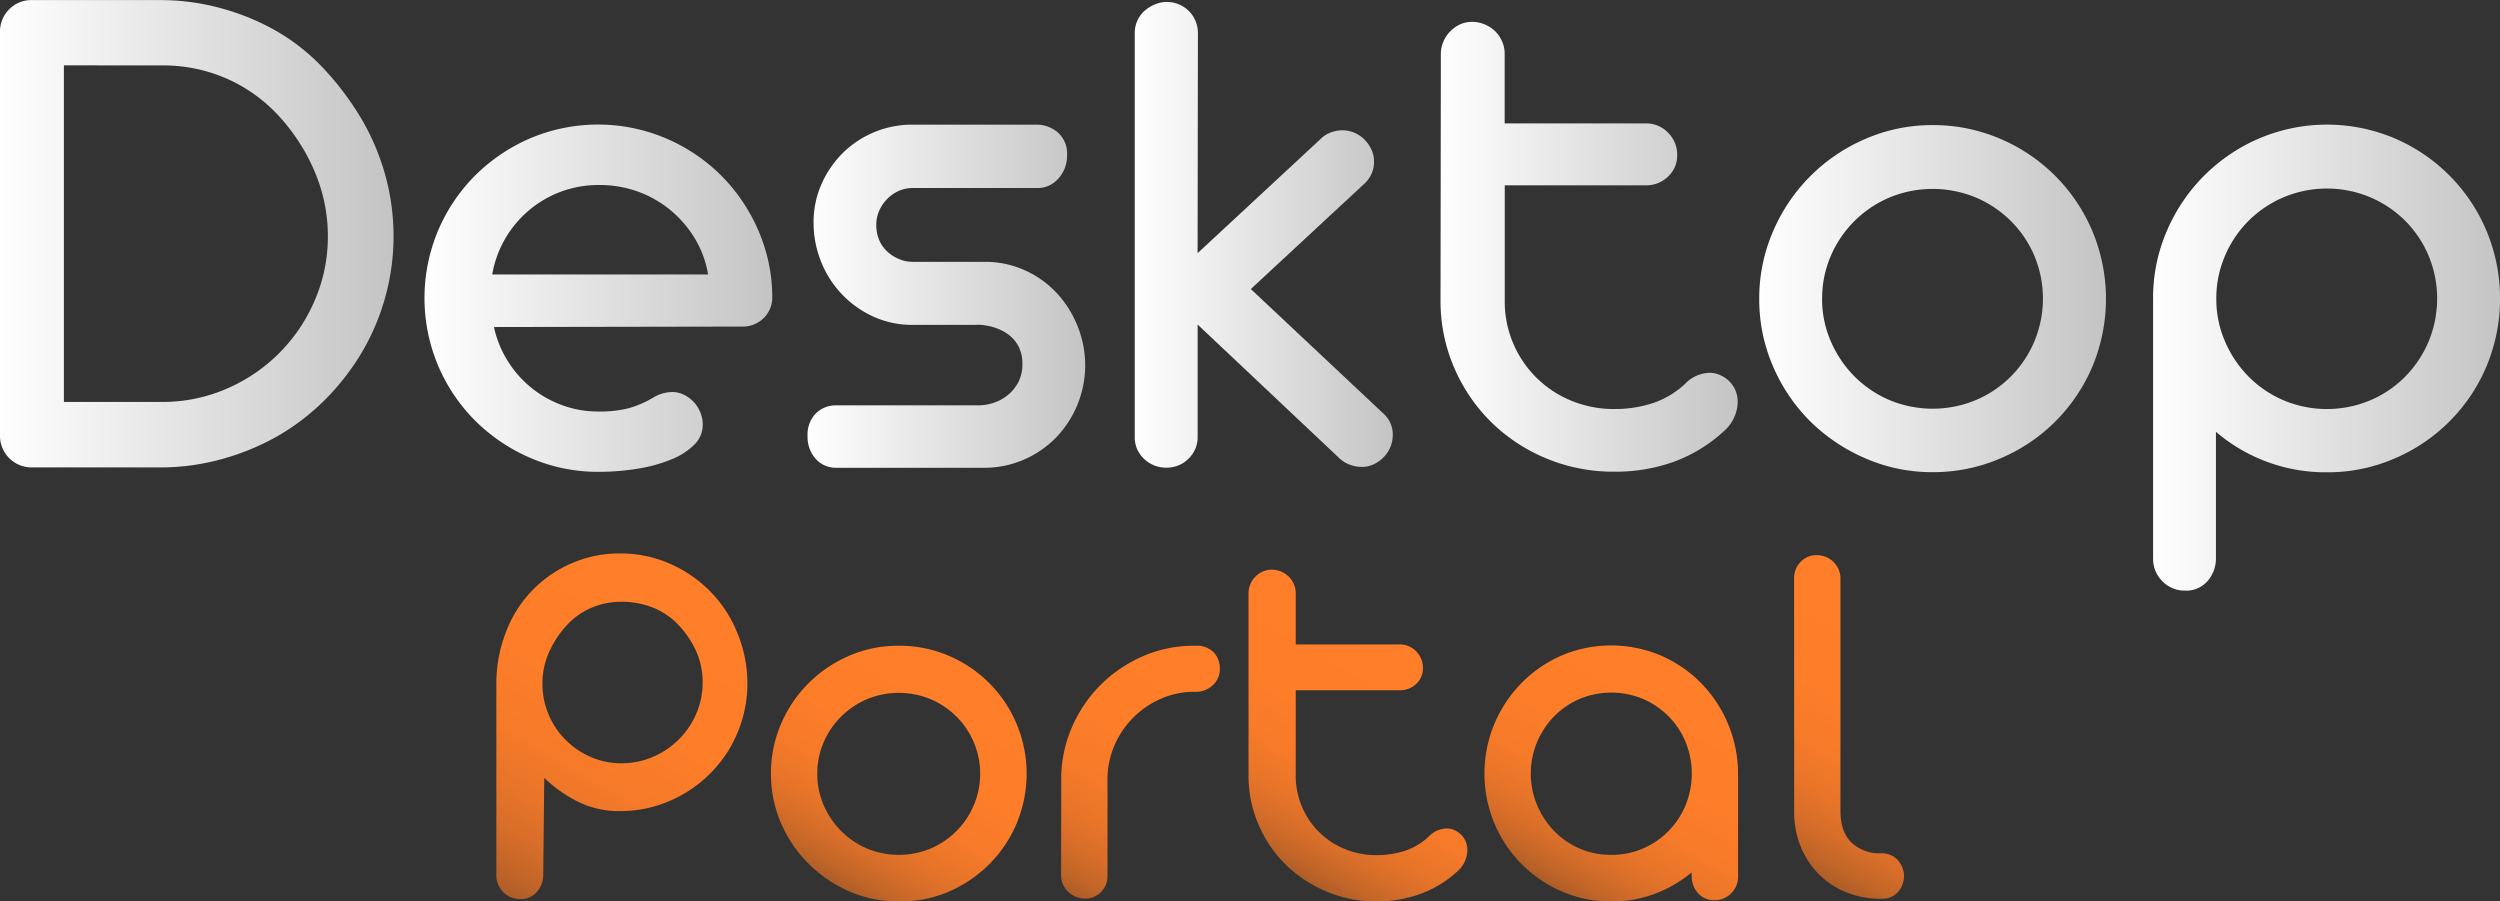 <svg id="Layer_2" data-name="Layer 2" xmlns="http://www.w3.org/2000/svg" xmlns:xlink="http://www.w3.org/1999/xlink" viewBox="0 0 543.36 195.93"><rect x="0" y="0" width="543.36" height="195.93" fill="#333333" stroke="none"/><defs><style>.cls-1{fill:none;}.cls-2{fill:url(#linear-gradient);}.cls-3{clip-path:url(#clip-path);}.cls-4{fill:url(#linear-gradient-2);}.cls-5{fill:url(#linear-gradient-3);}.cls-6{fill:url(#linear-gradient-4);}.cls-7{fill:url(#linear-gradient-5);}.cls-8{fill:url(#linear-gradient-6);}.cls-9{fill:url(#linear-gradient-7);}.cls-10{fill:url(#linear-gradient-8);}.cls-11{fill:url(#linear-gradient-9);}.cls-12{fill:url(#linear-gradient-10);}.cls-13{fill:url(#linear-gradient-11);}.cls-14{fill:url(#linear-gradient-12);}.cls-15{fill:url(#linear-gradient-13);}</style><linearGradient id="linear-gradient" x1="261.64" y1="466.53" x2="347.14" y2="466.53" gradientUnits="userSpaceOnUse"><stop offset="0" stop-color="#fff"/><stop offset="1" stop-color="#c4c4c4"/></linearGradient><clipPath id="clip-path" transform="translate(-261.64 -415.71)"><path class="cls-1" d="M321.11,737.65a58.48,58.48,0,0,1-8.81-.66A62.16,62.16,0,0,1,292,729.58a72.65,72.65,0,0,1-16.35-13l-3.47-3.76L269,708.89a50.23,50.23,0,0,1-3-4l-.84-1.21c-.65-.94-1.3-1.87-1.93-2.81a138.08,138.08,0,0,1-9.25-17,212.21,212.21,0,0,1-12.36-35.34,270.39,270.39,0,0,1-6.84-36.12A415.62,415.62,0,0,1,232.45,540c.74-12.82,1.84-24.55,3.34-35.89s3.47-22.92,5.93-35.46c2.81-13.06,5.58-24.48,8.48-35,3.29-11.6,7-23.14,11-34.31a424,424,0,0,1,30.6-65.65c2.86-5.05,6.13-10.29,9.71-15.56,3.35-5,7-10,10.76-14.94a211.85,211.85,0,0,1,25.25-27.68,140.55,140.55,0,0,1,15.11-12c1-.66,2-1.27,2.93-1.87l1.25-.79c1.55-1,2.9-1.81,4.36-2.56l4.36-2.34,4.61-2.07a72.72,72.72,0,0,1,20.19-5.6,64.49,64.49,0,0,1,7.61-.45,55.87,55.87,0,0,1,33.29,10.53,69.17,69.17,0,0,1,14.62,13.89l3,3.88,2.64,4a46,46,0,0,1,2.5,4.13l.74,1.3c.53.92,1.05,1.84,1.55,2.77a151.51,151.51,0,0,1,7.39,17c9.05,24.67,11.81,50.34,13.19,70,.78,11.42,1.05,23.24.79,35.12-.24,11.65-1.13,23.41-2,34.78v.12a616.07,616.07,0,0,1-10.15,69,616.47,616.47,0,0,1-17.72,67.43c-.58,1.8-1.21,3.61-1.82,5.36-.34,1-.68,1.93-1,2.9-.78,2.39-1.66,5-2.86,8.27-1.74,5-3.7,10.06-5.6,14.94l-.55,1.42c-4.44,11.06-9.32,21.82-14.51,32-8.92,17.46-21.47,40-39.57,59.22a151.63,151.63,0,0,1-13.41,12.69c-.87.7-1.71,1.34-2.55,2l-1.2.92c-1.14.88-2.48,1.91-4,2.83l-4,2.62-4.23,2.37a69.63,69.63,0,0,1-19,7.08A61.76,61.76,0,0,1,321.11,737.65Zm-32.82-32.36A56.07,56.07,0,0,0,300.48,716a45.73,45.73,0,0,0,14.79,6.17,44.3,44.3,0,0,0,8.39.79,48.36,48.36,0,0,0,7.56-.61,55.63,55.63,0,0,0,15.52-5l3.69-1.83,3.61-2.14c1.24-.7,2.38-1.49,3.45-2.24l3.52-2.45a126.52,126.52,0,0,0,12.7-11c14.32-14,27.43-32.08,40.1-55.12,5.37-9.82,10.45-20.21,15.1-30.88,4.38-10.15,8.59-20.95,12.49-32.1,3.44-9.87,6.77-20.64,10.19-32.93,2.74-10,5.37-21,8-33.55,2.47-12.56,4.36-23.69,5.76-34,1.69-12.65,2.85-23.86,3.55-34.28.78-11.8,1.16-23.38,1.11-34.43-.1-11.64-.69-23.19-1.78-34.33-2.61-26.16-7.6-47.88-15.25-66.41a126.68,126.68,0,0,0-7.45-15.17L443.34,291a40,40,0,0,0-2.27-3.38l-2.51-3.42L435.85,281a56,56,0,0,0-12.24-10.65,46.16,46.16,0,0,0-14.82-6.12,45.31,45.31,0,0,0-8.23-.75,48.22,48.22,0,0,0-7.72.63,55.72,55.72,0,0,0-15.48,5.08L373.69,271l-3.59,2.15a38,38,0,0,0-3.44,2.24l-3.51,2.46a127.45,127.45,0,0,0-12.64,11C336.27,302.92,323.24,321,310.68,344c-5.33,9.82-10.36,20.21-15,30.89-4.33,10.14-8.49,20.94-12.35,32.09-3.4,9.86-6.69,20.63-10.05,32.92-2.7,10-5.28,21-7.9,33.51-2.58,13-4.45,23.74-5.87,33.92-1.73,12.62-2.93,23.81-3.67,34.22-.82,11.76-1.23,23.33-1.23,34.37.05,11.61.61,23.15,1.65,34.29,2.51,26.12,7.42,47.83,15,66.35a128.08,128.08,0,0,0,7.38,15.18l2.2,3.53a39.79,39.79,0,0,0,2.26,3.38l2.49,3.43Z"/></clipPath><linearGradient id="linear-gradient-2" x1="353.86" y1="480.57" x2="429.49" y2="480.57" xlink:href="#linear-gradient"/><linearGradient id="linear-gradient-3" x1="437.12" y1="480.07" x2="497.47" y2="480.07" xlink:href="#linear-gradient"/><linearGradient id="linear-gradient-4" x1="508.28" y1="466.76" x2="564.38" y2="466.76" xlink:href="#linear-gradient"/><linearGradient id="linear-gradient-5" x1="574.8" y1="469.38" x2="639.31" y2="469.38" xlink:href="#linear-gradient"/><linearGradient id="linear-gradient-6" x1="644.02" y1="480.57" x2="719.34" y2="480.57" xlink:href="#linear-gradient"/><linearGradient id="linear-gradient-7" x1="729.6" y1="493.46" x2="805" y2="493.46" xlink:href="#linear-gradient"/><linearGradient id="linear-gradient-8" x1="410.59" y1="539.92" x2="370.46" y2="609.44" gradientUnits="userSpaceOnUse"><stop offset="0" stop-color="#ff7e29"/><stop offset="0.42" stop-color="#fd7d29"/><stop offset="0.6" stop-color="#f67a29"/><stop offset="0.73" stop-color="#e97529"/><stop offset="0.84" stop-color="#d86e29"/><stop offset="0.94" stop-color="#c16528"/><stop offset="1" stop-color="#ad5d28"/></linearGradient><linearGradient id="linear-gradient-9" x1="470.89" y1="559.79" x2="443.11" y2="607.9" xlink:href="#linear-gradient-8"/><linearGradient id="linear-gradient-10" x1="519.57" y1="553.89" x2="488.98" y2="606.87" xlink:href="#linear-gradient-8"/><linearGradient id="linear-gradient-11" x1="566.81" y1="555.36" x2="539.02" y2="603.49" xlink:href="#linear-gradient-8"/><linearGradient id="linear-gradient-12" x1="629.27" y1="561.8" x2="601.5" y2="609.9" xlink:href="#linear-gradient-8"/><linearGradient id="linear-gradient-13" x1="678.31" y1="548.15" x2="647.77" y2="601.05" xlink:href="#linear-gradient-8"/></defs><title>DesktopPortal_Dark</title><path class="cls-2" d="M261.64,422.73a6.8,6.8,0,0,1,2-5,6.68,6.68,0,0,1,4.93-2h27.86a49.58,49.58,0,0,1,13.43,1.82A51.2,51.2,0,0,1,322,422.62a44.54,44.54,0,0,1,10.26,8.29,62.51,62.51,0,0,1,7.95,10.65,51.13,51.13,0,0,1,5.13,12.08,49.76,49.76,0,0,1-5.13,38.78,52.28,52.28,0,0,1-7.95,10.19A49.46,49.46,0,0,1,322,510.48a52.81,52.81,0,0,1-12.12,5,49.58,49.58,0,0,1-13.43,1.82H268.58a6.86,6.86,0,0,1-6.94-7Zm13.89,7.18v73.16H296.7a34.9,34.9,0,0,0,14.49-3,36.39,36.39,0,0,0,19-19.41,34.8,34.8,0,0,0,2.71-13.58,35.65,35.65,0,0,0-2.71-13.7,42,42,0,0,0-7.53-12,33.92,33.92,0,0,0-11.44-8.45,34.28,34.28,0,0,0-14.41-3Z" transform="translate(-261.64 -415.71)"/><g id="Desktop"><path class="cls-4" d="M369,486.79a23,23,0,0,0,2.94,7.29,23.28,23.28,0,0,0,11.84,9.68,22.51,22.51,0,0,0,7.91,1.39,25.14,25.14,0,0,0,6.64-.73,22.12,22.12,0,0,0,5.25-2.28,8.3,8.3,0,0,1,4.09-1.23,5.77,5.77,0,0,1,2.58.58,7.25,7.25,0,0,1,3.59,3.82,7,7,0,0,1,.54,2.7,6.06,6.06,0,0,1-1.85,4.36,14.82,14.82,0,0,1-5,3.2,32.88,32.88,0,0,1-7.25,2,52.22,52.22,0,0,1-8.61.69,36.82,36.82,0,0,1-14.7-3,38.62,38.62,0,0,1-12-8.06,38,38,0,0,1-8.1-12,37.89,37.89,0,0,1,0-29.41,37.86,37.86,0,0,1,8.1-12,38.62,38.62,0,0,1,12-8.06,37.83,37.83,0,0,1,29.29,0,38.16,38.16,0,0,1,12,8,38.57,38.57,0,0,1,8.14,11.93,36.49,36.49,0,0,1,3.09,14.54,6.28,6.28,0,0,1-1.85,4.63,6.49,6.49,0,0,1-4.79,1.86Zm46.54-11.42a22,22,0,0,0-2.82-7.72,24.2,24.2,0,0,0-5.25-6.18,23.9,23.9,0,0,0-7.1-4.09,24.35,24.35,0,0,0-8.44-1.46,23.37,23.37,0,0,0-15.52,5.67,23.47,23.47,0,0,0-7.79,13.78Z" transform="translate(-261.64 -415.71)"/><path class="cls-5" d="M473.94,486.32H460a20.23,20.23,0,0,1-8.57-1.81,22,22,0,0,1-11.34-11.95,22.51,22.51,0,0,1-1.62-8.5,20.32,20.32,0,0,1,1.69-8.27,22.11,22.11,0,0,1,4.6-6.77A21.45,21.45,0,0,1,460,442.8h26.78a7.13,7.13,0,0,1,4.78,1.71,6.13,6.13,0,0,1,2,5,7.6,7.6,0,0,1-.5,2.76,7.4,7.4,0,0,1-1.39,2.25,6.41,6.41,0,0,1-2,1.51,5.75,5.75,0,0,1-2.47.54H460.05a7.5,7.5,0,0,0-3.13.66,8.25,8.25,0,0,0-2.51,1.78,8.57,8.57,0,0,0-1.7,2.54,7.66,7.66,0,0,0-.61,3.05,8.24,8.24,0,0,0,.61,3.24,7.34,7.34,0,0,0,1.74,2.51A8.74,8.74,0,0,0,457,472a7.63,7.63,0,0,0,3.05.62H475.6a21,21,0,0,1,8.73,1.81,21.47,21.47,0,0,1,6.92,4.9,23.13,23.13,0,0,1,4.56,7.18,22.65,22.65,0,0,1-4.62,24.27,21.8,21.8,0,0,1-7,4.82,21.55,21.55,0,0,1-8.77,1.78h-32a5.85,5.85,0,0,1-4.48-1.93,7.15,7.15,0,0,1-1.78-5,6.57,6.57,0,0,1,1.78-4.86,6.09,6.09,0,0,1,4.48-1.78h30.87a10.33,10.33,0,0,0,3.39-.58,9.63,9.63,0,0,0,3.09-1.73,9,9,0,0,0,2.24-2.82,8.48,8.48,0,0,0,.84-3.89A7.91,7.91,0,0,0,483,491a7.43,7.43,0,0,0-2.16-2.55,10.49,10.49,0,0,0-3-1.54,13.75,13.75,0,0,0-3.48-.62h-.38Z" transform="translate(-261.64 -415.71)"/><path class="cls-6" d="M521.94,486.25v24.38a6.42,6.42,0,0,1-2,4.79,6.62,6.62,0,0,1-4.78,1.93,6.86,6.86,0,0,1-4.89-1.93,6.37,6.37,0,0,1-2-4.79V422.89a6.52,6.52,0,0,1,.54-2.63,6.31,6.31,0,0,1,1.51-2.12,8.11,8.11,0,0,1,2.21-1.42,6.73,6.73,0,0,1,9.47,6.17l-.07,47.84,26.85-24.92a6.27,6.27,0,0,1,2.2-1.35,7.32,7.32,0,0,1,2.43-.43,6.52,6.52,0,0,1,2.63.54,7,7,0,0,1,2.16,1.47,7.66,7.66,0,0,1,1.5,2.16,6,6,0,0,1,.58,2.62,6.4,6.4,0,0,1-2.16,4.87l-24.62,22.84,29,27.24a6,6,0,0,1,1.85,4.48,6.77,6.77,0,0,1-.54,2.66,6.85,6.85,0,0,1-1.47,2.2,7.41,7.41,0,0,1-2.12,1.5,5.81,5.81,0,0,1-2.58.58,7.5,7.5,0,0,1-2.67-.5,6.67,6.67,0,0,1-2.43-1.58Z" transform="translate(-261.64 -415.71)"/><path class="cls-7" d="M574.8,427.44a6.77,6.77,0,0,1,.54-2.66,6.92,6.92,0,0,1,1.49-2.24A7.12,7.12,0,0,1,579,421a6.42,6.42,0,0,1,2.61-.54,7,7,0,0,1,2.69.54,7.27,7.27,0,0,1,2.26,1.46,7,7,0,0,1,1.53,2.2,6.51,6.51,0,0,1,.58,2.74v15.13h30.64a6.57,6.57,0,0,1,4.86,2,6.76,6.76,0,0,1,2,4.9,6.23,6.23,0,0,1-2,4.67,6.82,6.82,0,0,1-4.9,1.89H588.69v25.16a23,23,0,0,0,1.85,9.22,23.2,23.2,0,0,0,12.62,12.43,24.12,24.12,0,0,0,9.38,1.81,26.5,26.5,0,0,0,8.29-1.27,19.16,19.16,0,0,0,7.14-4.29,7.53,7.53,0,0,1,5.17-2.31,5.91,5.91,0,0,1,2.28.46,6.59,6.59,0,0,1,2,1.31,6.14,6.14,0,0,1,1.39,2,6.24,6.24,0,0,1,.5,2.55,8.19,8.19,0,0,1-.65,3.12,8.34,8.34,0,0,1-1.81,2.74,32.56,32.56,0,0,1-11,7,37.49,37.49,0,0,1-13.31,2.31,38,38,0,0,1-14.74-2.85,37.61,37.61,0,0,1-12-7.87,37.12,37.12,0,0,1-8.07-11.81,36.37,36.37,0,0,1-3-14.66Z" transform="translate(-261.64 -415.71)"/><path class="cls-8" d="M644,480.61A36.56,36.56,0,0,1,647,466a38.09,38.09,0,0,1,20.07-20.1,36.23,36.23,0,0,1,14.62-3,36.73,36.73,0,0,1,14.74,3,37.67,37.67,0,0,1,20,20.1,38.17,38.17,0,0,1,0,29.33,37.53,37.53,0,0,1-20,20,36.73,36.73,0,0,1-14.74,3,36.23,36.23,0,0,1-14.62-3,38.88,38.88,0,0,1-12-8.06,38,38,0,0,1-8.1-12A36.57,36.57,0,0,1,644,480.61Zm13.66,0a23,23,0,0,0,1.89,9.27,24.7,24.7,0,0,0,5.13,7.62,24.09,24.09,0,0,0,7.6,5.15,24.4,24.4,0,0,0,18.83,0,23.86,23.86,0,0,0,12.7-12.77,24.15,24.15,0,0,0,0-18.54,23.8,23.8,0,0,0-5.09-7.57,24.28,24.28,0,0,0-7.61-5.12,24.51,24.51,0,0,0-18.83,0,24.09,24.09,0,0,0-12.73,12.69A23,23,0,0,0,657.68,480.61Z" transform="translate(-261.64 -415.71)"/><path class="cls-9" d="M729.6,480.56a36.61,36.61,0,0,1,3-14.67,38.08,38.08,0,0,1,20.12-20.12,37.71,37.71,0,0,1,29.36,0,37.72,37.72,0,0,1,20,20.14,38.26,38.26,0,0,1,0,29.39,37.6,37.6,0,0,1-20,20.06,36.39,36.39,0,0,1-14.66,3,36.63,36.63,0,0,1-24.16-8.8V537a7.38,7.38,0,0,1-1.82,5,6.12,6.12,0,0,1-4.85,2.08,6.74,6.74,0,0,1-4.93-2A6.87,6.87,0,0,1,729.6,537Zm13.74.05a23.08,23.08,0,0,0,1.89,9.3,24.65,24.65,0,0,0,5.12,7.64,23.78,23.78,0,0,0,7.63,5.17,24.32,24.32,0,0,0,18.8,0,23.78,23.78,0,0,0,7.63-5.17,24.19,24.19,0,0,0,5.08-7.64,24.3,24.3,0,0,0,0-18.6,23.9,23.9,0,0,0-5.08-7.6,24.17,24.17,0,0,0-7.63-5.13,24.32,24.32,0,0,0-18.8,0,23.93,23.93,0,0,0-12.75,12.73A23.15,23.15,0,0,0,743.34,480.61Z" transform="translate(-261.64 -415.71)"/></g><g id="Portal"><path class="cls-10" d="M369.52,564.7v-.51a30.53,30.53,0,0,1,2.05-11,26.27,26.27,0,0,1,14.2-15A25.87,25.87,0,0,1,396.43,536a26.56,26.56,0,0,1,10.72,2.19,28,28,0,0,1,8.79,6,27.34,27.34,0,0,1,5.95,9.07,28.68,28.68,0,0,1,2.19,11,27,27,0,0,1-1,7.37,28.24,28.24,0,0,1-2.78,6.63A28,28,0,0,1,403.77,591a27,27,0,0,1-7.34,1,20.1,20.1,0,0,1-9.19-2.05,29.87,29.87,0,0,1-7.31-5.17l-.22,21.1a5.61,5.61,0,0,1-1.43,3.73,4.58,4.58,0,0,1-3.58,1.51,5,5,0,0,1-3.67-1.51,5.06,5.06,0,0,1-1.51-3.73Zm27.25,16.9a16.89,16.89,0,0,0,6.8-1.4,17.79,17.79,0,0,0,9.39-9.35,16.85,16.85,0,0,0,1.39-6.83,16.23,16.23,0,0,0-1.39-6.74,20.61,20.61,0,0,0-3.78-5.66,15.37,15.37,0,0,0-5.61-3.84,18.07,18.07,0,0,0-6.8-1.28,16.56,16.56,0,0,0-6.71,1.36,15.57,15.57,0,0,0-5.46,4,21.47,21.47,0,0,0-3.7,5.75,16.6,16.6,0,0,0-1.36,6.71,16.86,16.86,0,0,0,1.36,6.75,17.42,17.42,0,0,0,9.16,9.18A16.57,16.57,0,0,0,396.77,581.6Z" transform="translate(-261.64 -415.71)"/><path class="cls-11" d="M429.2,583.87a27,27,0,0,1,2.19-10.81,28.09,28.09,0,0,1,14.79-14.81A26.58,26.58,0,0,1,457,556.06a26.93,26.93,0,0,1,10.87,2.19,27.71,27.71,0,0,1,14.73,14.81,28,28,0,0,1,0,21.62,27.67,27.67,0,0,1-5.91,8.82,28.34,28.34,0,0,1-8.82,6A27.1,27.1,0,0,1,457,611.64a26.74,26.74,0,0,1-10.78-2.19,28.81,28.81,0,0,1-8.82-6,27.83,27.83,0,0,1-6-8.82A26.92,26.92,0,0,1,429.2,583.87Zm10.07,0a17,17,0,0,0,1.39,6.84,18.21,18.21,0,0,0,3.79,5.61,17.68,17.68,0,0,0,5.6,3.8,18,18,0,0,0,13.88,0,17.71,17.71,0,0,0,9.36-9.41,17.55,17.55,0,0,0-3.76-19.25,18,18,0,0,0-5.6-3.78,18.14,18.14,0,0,0-13.88,0,18,18,0,0,0-5.6,3.78,17.73,17.73,0,0,0-3.79,5.58A16.92,16.92,0,0,0,439.27,583.87Z" transform="translate(-261.64 -415.71)"/><path class="cls-12" d="M492.29,585.12a28,28,0,0,1,2.29-11.26A29.47,29.47,0,0,1,510,558.36a27.67,27.67,0,0,1,11.24-2.3h.28a5.09,5.09,0,0,1,3.9,1.42,5,5,0,0,1,1.34,3.58,4.67,4.67,0,0,1-1.54,3.58,5.25,5.25,0,0,1-3.7,1.43h-.28a17.71,17.71,0,0,0-7.28,1.51,19.32,19.32,0,0,0-10.1,10.15,18.26,18.26,0,0,0-1.51,7.39V606a4.91,4.91,0,0,1-1.4,3.58A4.67,4.67,0,0,1,497.5,611a5.32,5.32,0,0,1-2-.37,4.88,4.88,0,0,1-1.66-1.05,5.5,5.5,0,0,1-1.14-1.59,4.56,4.56,0,0,1-.43-2Z" transform="translate(-261.64 -415.71)"/><path class="cls-13" d="M533,544.68a5.1,5.1,0,0,1,.4-2,5.24,5.24,0,0,1,1.1-1.65,5.31,5.31,0,0,1,1.62-1.11,4.78,4.78,0,0,1,1.92-.39,5.21,5.21,0,0,1,2,.39,5.31,5.31,0,0,1,1.67,1.09,5.07,5.07,0,0,1,1.13,1.62,4.87,4.87,0,0,1,.42,2v11.15h22.59a4.83,4.83,0,0,1,3.58,1.5,5,5,0,0,1,1.48,3.62,4.58,4.58,0,0,1-1.45,3.44,5,5,0,0,1-3.61,1.39H543.26v18.55a17,17,0,0,0,1.37,6.8,17.11,17.11,0,0,0,9.3,9.16,17.83,17.83,0,0,0,6.91,1.33,19.8,19.8,0,0,0,6.12-.93,14.21,14.21,0,0,0,5.26-3.16,5.52,5.52,0,0,1,3.81-1.71,4.31,4.31,0,0,1,1.68.34,4.8,4.8,0,0,1,1.48,1,4.36,4.36,0,0,1,1,1.48,4.61,4.61,0,0,1,.37,1.88,6,6,0,0,1-.48,2.3,6.1,6.1,0,0,1-1.34,2,24,24,0,0,1-8.1,5.12,28.3,28.3,0,0,1-29.51-6.2A27.24,27.24,0,0,1,535.2,595,26.81,26.81,0,0,1,533,584.21Z" transform="translate(-261.64 -415.71)"/><path class="cls-14" d="M611.82,611.64a26.42,26.42,0,0,1-10.76-2.2,27.75,27.75,0,0,1-14.62-14.77,28.15,28.15,0,0,1,0-21.65,28.26,28.26,0,0,1,5.89-8.85,27.85,27.85,0,0,1,8.74-6,27.65,27.65,0,0,1,21.5,0,27.58,27.58,0,0,1,8.68,5.9,27.93,27.93,0,0,1,5.87,8.74,28.28,28.28,0,0,1,2.28,10.7v22.67a5,5,0,0,1-1.49,3.67,4.92,4.92,0,0,1-3.66,1.51,4.55,4.55,0,0,1-3.55-1.52,5.32,5.32,0,0,1-1.37-3.69l-.06-.8a27.52,27.52,0,0,1-8,4.64A26.9,26.9,0,0,1,611.82,611.64Zm0-10.13a17.14,17.14,0,0,0,6.94-1.39,17.53,17.53,0,0,0,9.24-9.43A18.15,18.15,0,0,0,628,577a17.21,17.21,0,0,0-3.7-5.59,17.69,17.69,0,0,0-5.54-3.78,17.9,17.9,0,0,0-13.83,0,17.49,17.49,0,0,0-5.52,3.78,18,18,0,0,0-3.69,5.59,17.79,17.79,0,0,0,0,13.69,18.4,18.4,0,0,0,3.69,5.62,17.25,17.25,0,0,0,5.52,3.81A17,17,0,0,0,611.82,601.51Z" transform="translate(-261.64 -415.71)"/><path class="cls-15" d="M651.58,541.43a5,5,0,0,1,1.42-3.61,4.67,4.67,0,0,1,3.47-1.45,5.23,5.23,0,0,1,3.62,1.42,5.51,5.51,0,0,1,1.14,1.62,4.91,4.91,0,0,1,.42,2V592q0,4.44,2.36,6.8a8.8,8.8,0,0,0,6.52,2.36,4.73,4.73,0,0,1,3.55,1.45,5.19,5.19,0,0,1,0,7.06,4.71,4.71,0,0,1-3.53,1.39,20.37,20.37,0,0,1-7.51-1.36,17.71,17.71,0,0,1-6-3.9,18.34,18.34,0,0,1-4-6,20.25,20.25,0,0,1-1.45-7.77Z" transform="translate(-261.64 -415.71)"/></g></svg>